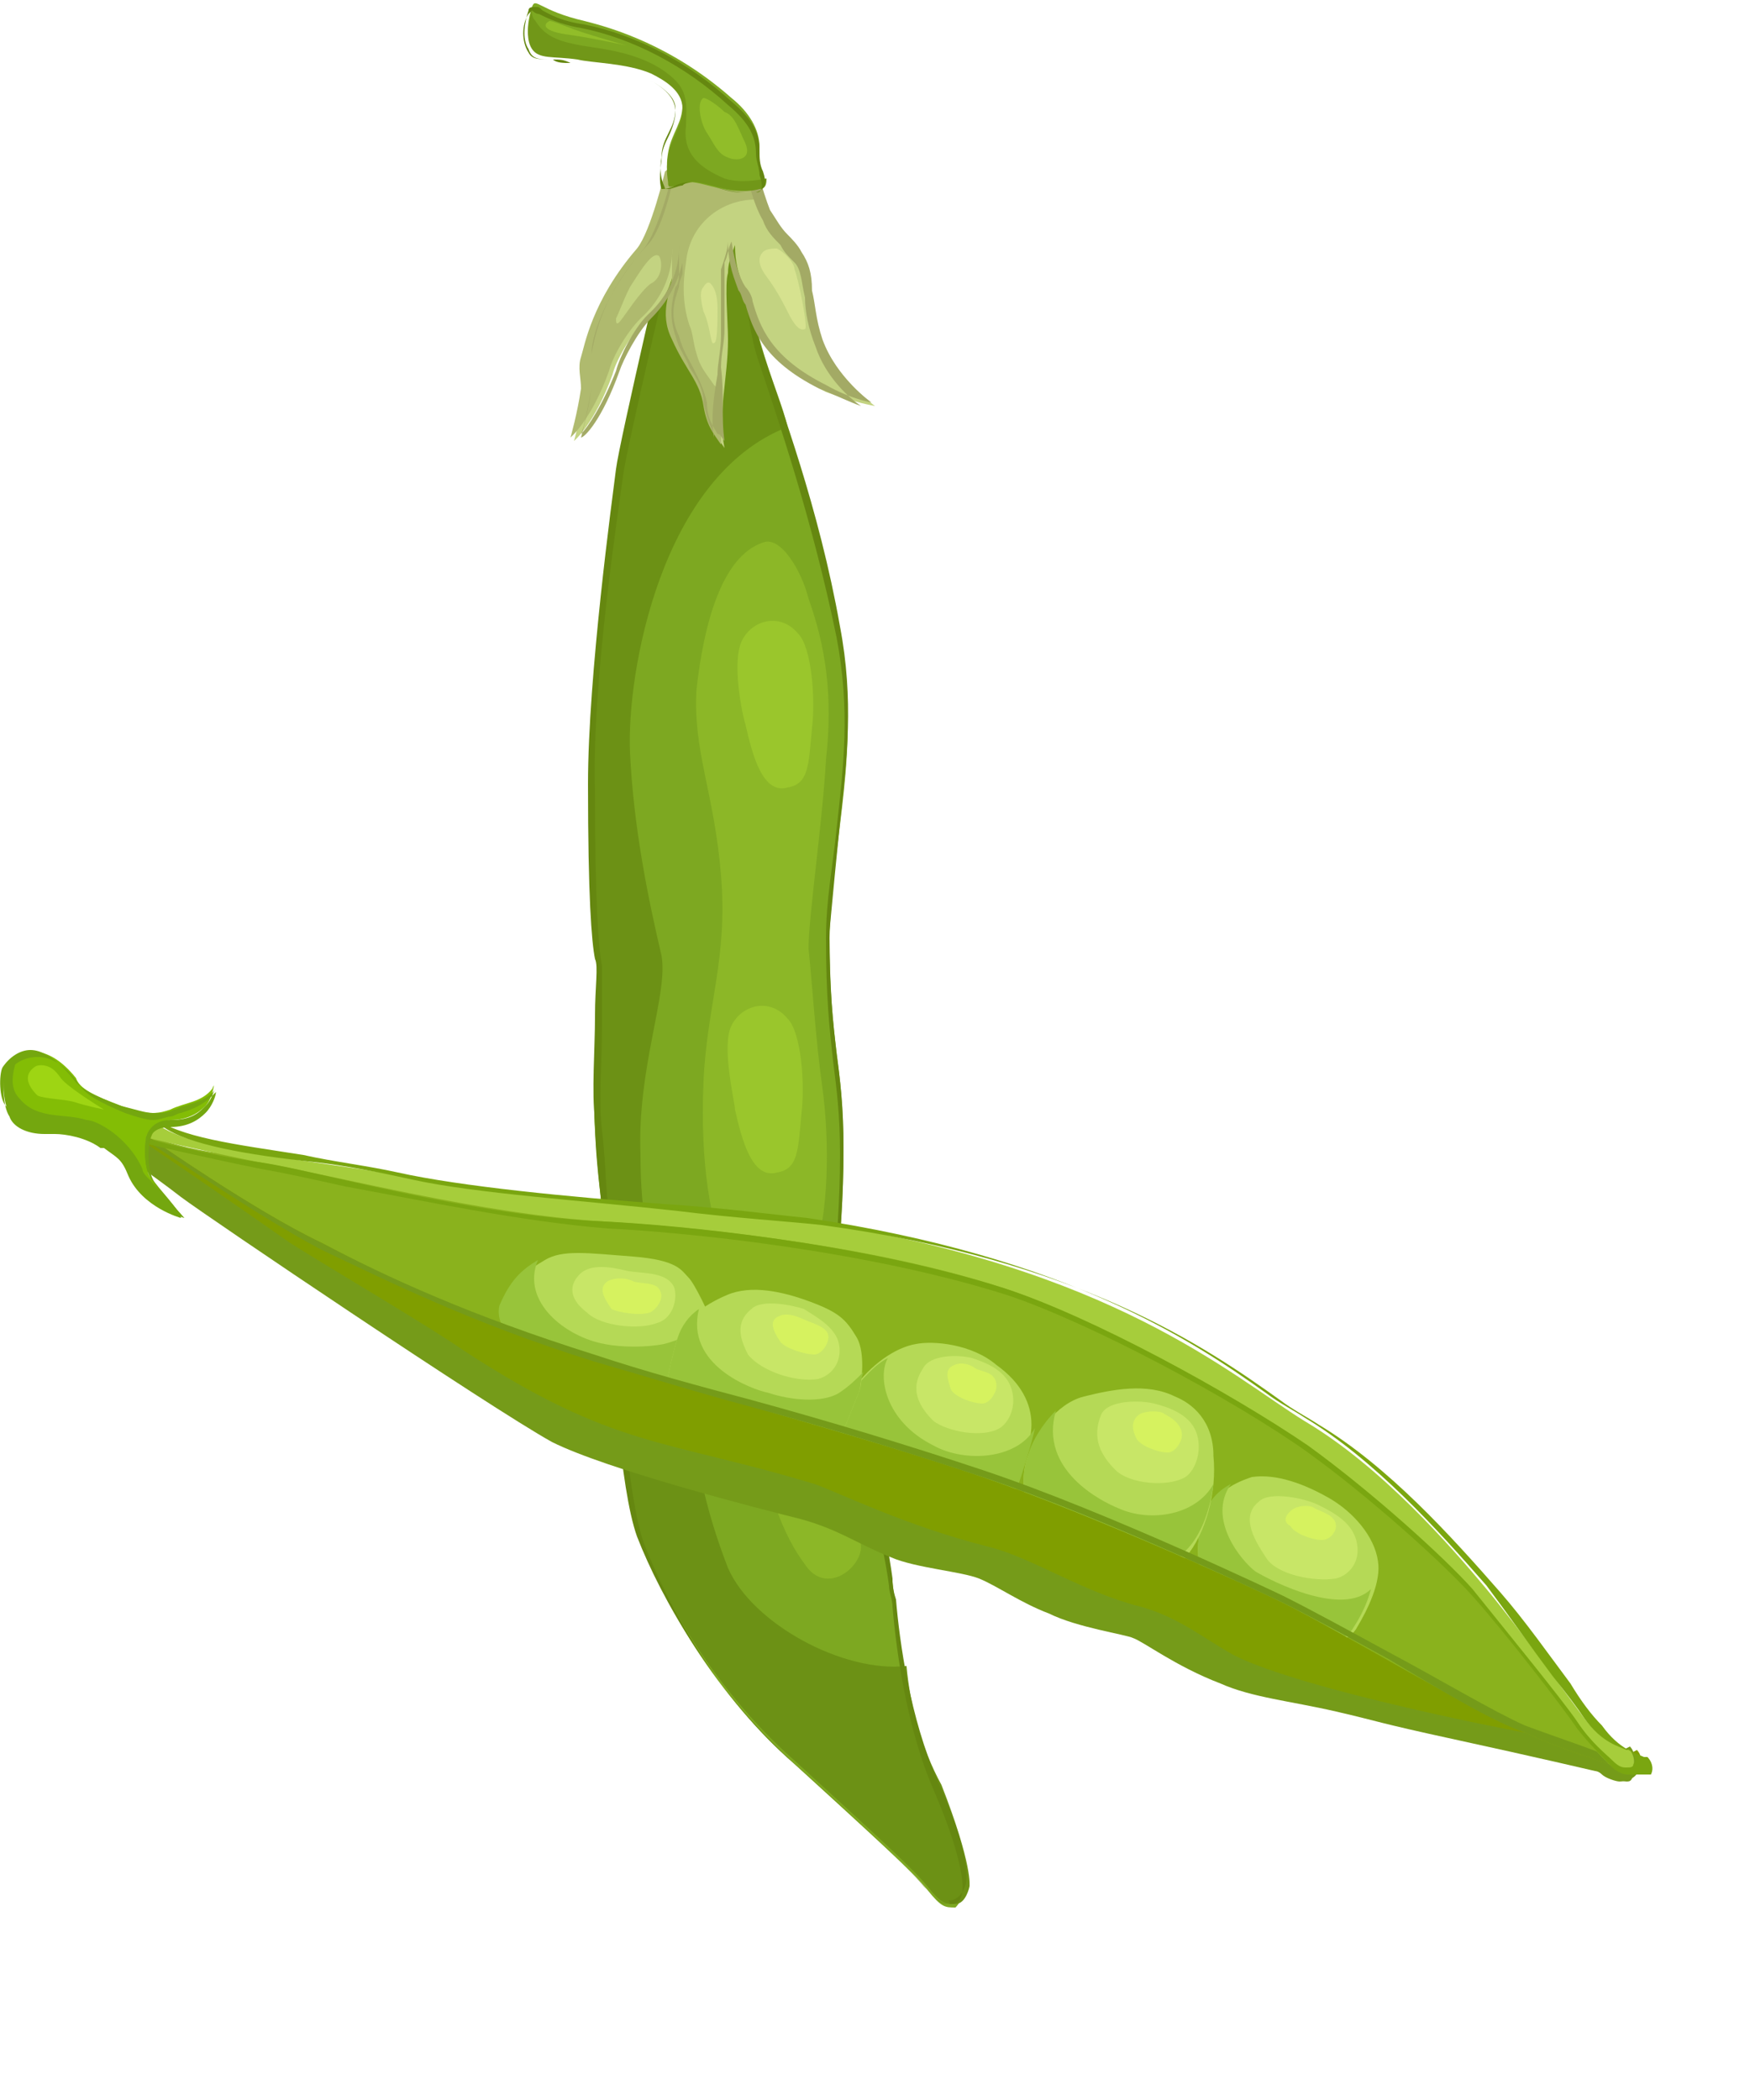 <svg width="5" height="6" viewBox="0 0 5 6" fill="none" xmlns="http://www.w3.org/2000/svg">
<path fill-rule="evenodd" clip-rule="evenodd" d="M2.76 5.39C2.76 5.39 2.77 5.33 2.68 5.1C2.58 4.88 2.56 4.6 2.55 4.52C2.52 4.32 2.44 4.04 2.38 3.83C2.37 3.77 2.41 3.55 2.41 3.29C2.41 3.03 2.37 2.99 2.37 2.68C2.38 2.37 2.46 2.15 2.4 1.82C2.34 1.49 2.24 1.2 2.18 1.04C2.12 0.89 2.13 0.63 2.13 0.57C2.13 0.51 1.93 0.65 1.93 0.65C1.93 0.65 1.78 1.29 1.77 1.37C1.76 1.45 1.68 1.96 1.69 2.27C1.69 2.58 1.7 2.71 1.71 2.77C1.72 2.82 1.69 3.1 1.7 3.23C1.71 3.4 1.74 3.62 1.75 3.74C1.76 3.86 1.78 4.26 1.83 4.4C1.88 4.54 2.02 4.82 2.27 5.04C2.51 5.26 2.61 5.35 2.65 5.4C2.69 5.45 2.7 5.45 2.73 5.45C2.75 5.43 2.76 5.39 2.76 5.39Z" fill="#7DA821"/>
<path fill-rule="evenodd" clip-rule="evenodd" d="M2.59 4.76C2.41 4.78 2.15 4.64 2.08 4.48C1.94 4.12 1.99 3.92 1.96 3.85C1.93 3.74 1.83 3.64 1.83 3.3C1.82 3.05 1.91 2.84 1.89 2.73C1.85 2.56 1.81 2.36 1.8 2.15C1.79 1.92 1.89 1.36 2.25 1.22C2.23 1.12 2.1 0.87 2.15 0.67C2.07 0.61 1.9 0.59 1.88 0.84C1.86 0.98 1.79 1.22 1.77 1.36C1.76 1.44 1.68 1.95 1.69 2.26C1.69 2.57 1.7 2.7 1.71 2.76C1.72 2.81 1.69 3.09 1.7 3.22C1.71 3.39 1.74 3.61 1.75 3.73C1.76 3.85 1.78 4.25 1.83 4.39C1.88 4.53 2.02 4.81 2.27 5.03C2.51 5.25 2.61 5.34 2.65 5.39C2.69 5.44 2.7 5.44 2.73 5.44C2.76 5.44 2.77 5.39 2.77 5.39C2.77 5.39 2.78 5.33 2.69 5.1C2.63 4.99 2.6 4.87 2.59 4.76Z" fill="#6C9115"/>
<path d="M2.71 5.44C2.69 5.44 2.68 5.43 2.64 5.39C2.58 5.32 2.45 5.2 2.26 5.03C2.04 4.83 1.89 4.57 1.82 4.39C1.77 4.25 1.75 3.88 1.74 3.74V3.72C1.74 3.65 1.73 3.56 1.72 3.45C1.71 3.37 1.7 3.28 1.7 3.2C1.69 3.12 1.7 3 1.7 2.9C1.7 2.82 1.71 2.76 1.7 2.74C1.69 2.69 1.68 2.56 1.68 2.24C1.68 1.93 1.75 1.42 1.76 1.34C1.77 1.26 1.92 0.62 1.92 0.62C1.93 0.62 2.06 0.52 2.11 0.52C2.12 0.52 2.13 0.53 2.13 0.54C2.13 0.54 2.13 0.55 2.13 0.56C2.13 0.64 2.13 0.87 2.18 1.01C2.23 1.16 2.34 1.45 2.4 1.79C2.44 2 2.42 2.17 2.4 2.35C2.39 2.45 2.38 2.55 2.37 2.66C2.37 2.83 2.38 2.92 2.39 3.01C2.4 3.08 2.41 3.16 2.41 3.28C2.41 3.42 2.4 3.55 2.39 3.65C2.38 3.73 2.38 3.8 2.38 3.82C2.39 3.87 2.41 3.93 2.43 3.99C2.48 4.16 2.53 4.36 2.55 4.51C2.55 4.52 2.55 4.54 2.56 4.57C2.57 4.69 2.6 4.91 2.68 5.09C2.78 5.31 2.76 5.38 2.76 5.38C2.76 5.38 2.75 5.43 2.71 5.43C2.72 5.44 2.71 5.44 2.71 5.44ZM1.94 0.64C1.93 0.69 1.79 1.28 1.78 1.36C1.77 1.44 1.69 1.95 1.7 2.26C1.7 2.58 1.71 2.71 1.72 2.76C1.72 2.78 1.72 2.85 1.72 2.93C1.72 3.03 1.71 3.15 1.72 3.23C1.73 3.31 1.73 3.39 1.74 3.47C1.75 3.57 1.76 3.67 1.76 3.74V3.76C1.77 3.9 1.79 4.27 1.84 4.41C1.91 4.59 2.05 4.85 2.27 5.04C2.46 5.21 2.59 5.33 2.65 5.4C2.69 5.44 2.69 5.44 2.71 5.44H2.72C2.75 5.44 2.75 5.4 2.75 5.4C2.75 5.4 2.76 5.33 2.67 5.12C2.59 4.94 2.56 4.71 2.55 4.59C2.55 4.57 2.54 4.55 2.54 4.53C2.52 4.38 2.46 4.18 2.42 4.01C2.4 3.95 2.39 3.89 2.37 3.84C2.36 3.81 2.37 3.75 2.38 3.66C2.39 3.56 2.4 3.43 2.4 3.3C2.4 3.18 2.39 3.11 2.38 3.03C2.37 2.94 2.36 2.85 2.36 2.68C2.36 2.57 2.38 2.47 2.39 2.37C2.41 2.19 2.43 2.03 2.39 1.82C2.32 1.48 2.22 1.19 2.17 1.04C2.12 0.9 2.12 0.67 2.12 0.59C2.12 0.58 2.12 0.58 2.12 0.57C2.12 0.57 2.12 0.56 2.11 0.56C2.08 0.55 1.98 0.62 1.94 0.64Z" fill="#658710"/>
<path fill-rule="evenodd" clip-rule="evenodd" d="M2.5 1.16C2.5 1.16 2.4 1.09 2.35 0.98C2.31 0.87 2.32 0.79 2.28 0.74C2.24 0.69 2.21 0.68 2.18 0.62C2.15 0.56 2.13 0.46 2.13 0.46H1.96L1.91 0.5C1.91 0.5 1.87 0.67 1.83 0.72C1.7 0.87 1.68 1 1.67 1.03C1.66 1.06 1.67 1.09 1.67 1.12C1.66 1.19 1.64 1.26 1.64 1.26C1.64 1.26 1.7 1.21 1.75 1.07C1.76 1.03 1.8 0.96 1.84 0.92C1.94 0.83 1.93 0.72 1.93 0.72C1.93 0.72 1.93 0.75 1.93 0.8C1.93 0.84 1.89 0.9 1.93 0.98C1.97 1.07 2.01 1.1 2.02 1.17C2.03 1.23 2.05 1.25 2.07 1.28C2.05 1.18 2.08 1.08 2.08 0.97C2.08 0.92 2.07 0.81 2.08 0.78C2.08 0.75 2.09 0.73 2.1 0.7C2.1 0.8 2.14 0.83 2.15 0.88C2.17 0.96 2.2 1.04 2.36 1.12C2.44 1.15 2.5 1.16 2.5 1.16Z" fill="#C3D381"/>
<path fill-rule="evenodd" clip-rule="evenodd" d="M2.06 1.12C2.05 1.11 2.05 1.11 2.04 1.1C2.02 1.07 2 1.05 1.99 1.01C1.98 0.98 1.98 0.95 1.97 0.93C1.95 0.87 1.95 0.81 1.96 0.75C1.97 0.64 2.06 0.57 2.16 0.57C2.14 0.52 2.12 0.45 2.12 0.45H1.95L1.9 0.49C1.9 0.49 1.86 0.66 1.82 0.71C1.69 0.86 1.67 0.99 1.66 1.02C1.65 1.05 1.66 1.08 1.66 1.11C1.65 1.18 1.63 1.25 1.63 1.25C1.63 1.25 1.69 1.2 1.74 1.06C1.75 1.02 1.79 0.95 1.83 0.91C1.93 0.82 1.92 0.71 1.92 0.71C1.92 0.71 1.92 0.74 1.92 0.79C1.92 0.83 1.88 0.89 1.92 0.97C1.96 1.06 2 1.09 2.01 1.16C2.02 1.22 2.04 1.24 2.06 1.27C2.06 1.21 2.06 1.17 2.06 1.12Z" fill="#AFBA6E"/>
<path d="M2.07 1.26C2.07 1.26 2.06 1.26 2.07 1.26C2.06 1.25 2.06 1.24 2.05 1.24C2.04 1.22 2.02 1.2 2.02 1.15C2.01 1.11 2 1.09 1.98 1.05C1.97 1.03 1.95 1 1.94 0.96C1.91 0.9 1.93 0.85 1.94 0.82C1.94 0.8 1.95 0.79 1.95 0.78C1.95 0.77 1.95 0.76 1.95 0.75C1.94 0.79 1.92 0.85 1.86 0.91C1.82 0.95 1.78 1.03 1.77 1.06C1.72 1.2 1.67 1.25 1.66 1.25C1.66 1.25 1.68 1.18 1.69 1.11C1.69 1.09 1.69 1.08 1.69 1.07C1.69 1.06 1.69 1.04 1.69 1.02C1.69 1.02 1.69 1.02 1.69 1.01C1.7 0.96 1.72 0.84 1.85 0.7C1.9 0.65 1.93 0.48 1.93 0.48L1.98 0.44H2.15C2.15 0.44 2.18 0.55 2.2 0.6C2.22 0.63 2.23 0.65 2.25 0.67C2.26 0.68 2.28 0.7 2.29 0.72C2.31 0.75 2.32 0.78 2.32 0.83C2.33 0.87 2.33 0.91 2.35 0.97C2.39 1.08 2.49 1.15 2.49 1.15C2.49 1.15 2.43 1.14 2.36 1.1C2.2 1.02 2.17 0.93 2.15 0.86C2.15 0.85 2.14 0.83 2.13 0.82C2.11 0.79 2.1 0.75 2.09 0.69C2.08 0.71 2.08 0.73 2.07 0.75C2.07 0.76 2.07 0.8 2.07 0.84C2.07 0.88 2.07 0.91 2.07 0.94C2.07 0.98 2.06 1.01 2.06 1.05C2.07 1.13 2.06 1.19 2.07 1.26ZM1.92 0.49C1.92 0.51 1.88 0.66 1.84 0.71C1.72 0.85 1.69 0.97 1.69 1.01V1.02C1.69 1.04 1.69 1.05 1.69 1.07C1.69 1.08 1.69 1.1 1.69 1.11C1.68 1.16 1.67 1.22 1.66 1.24C1.68 1.22 1.72 1.16 1.76 1.06C1.77 1.02 1.81 0.94 1.85 0.9C1.95 0.81 1.94 0.7 1.94 0.7C1.94 0.7 1.94 0.73 1.94 0.78C1.94 0.79 1.94 0.81 1.93 0.82C1.92 0.86 1.91 0.9 1.93 0.96C1.94 1 1.96 1.02 1.97 1.05C1.99 1.08 2.01 1.11 2.01 1.15C2.02 1.2 2.03 1.22 2.04 1.24C2.04 1.24 2.04 1.24 2.04 1.25C2.03 1.19 2.04 1.13 2.05 1.07C2.05 1.04 2.06 1 2.06 0.96C2.06 0.94 2.06 0.9 2.06 0.87C2.06 0.83 2.06 0.79 2.06 0.77C2.07 0.74 2.08 0.71 2.08 0.69C2.08 0.76 2.1 0.8 2.11 0.83C2.12 0.84 2.12 0.86 2.13 0.87C2.15 0.94 2.18 1.03 2.34 1.11C2.39 1.13 2.43 1.15 2.46 1.16C2.43 1.14 2.36 1.08 2.33 0.99C2.31 0.94 2.3 0.89 2.3 0.85C2.29 0.81 2.29 0.77 2.27 0.75C2.25 0.73 2.24 0.72 2.23 0.7C2.21 0.68 2.19 0.66 2.18 0.63C2.15 0.58 2.13 0.49 2.13 0.47H1.96L1.92 0.49Z" fill="#A3AA65"/>
<path fill-rule="evenodd" clip-rule="evenodd" d="M1.97 0.52C2.01 0.52 2.09 0.56 2.16 0.54C2.2 0.53 2.16 0.48 2.17 0.42C2.17 0.37 2.14 0.32 2.09 0.28C1.92 0.13 1.75 0.08 1.67 0.06C1.54 0.03 1.53 -0.01 1.52 0.02C1.51 0.05 1.5 0.1 1.52 0.13C1.54 0.16 1.58 0.15 1.65 0.16C1.69 0.17 1.79 0.17 1.86 0.2C1.9 0.22 1.95 0.25 1.95 0.3C1.95 0.35 1.92 0.38 1.91 0.43C1.9 0.48 1.91 0.51 1.91 0.52C1.9 0.55 1.96 0.52 1.97 0.52Z" fill="#7DA821"/>
<path fill-rule="evenodd" clip-rule="evenodd" d="M2.07 0.51C2 0.48 1.95 0.44 1.96 0.36C1.96 0.32 1.97 0.27 1.93 0.23C1.85 0.15 1.72 0.14 1.66 0.13C1.61 0.12 1.56 0.11 1.53 0.06C1.52 0.05 1.52 0.04 1.52 0.03C1.51 0.06 1.5 0.11 1.52 0.14C1.54 0.17 1.58 0.16 1.65 0.17C1.69 0.18 1.79 0.18 1.86 0.21C1.9 0.23 1.95 0.26 1.95 0.31C1.95 0.36 1.92 0.39 1.91 0.44C1.9 0.49 1.91 0.52 1.91 0.53C1.91 0.54 1.97 0.52 1.98 0.52C2.02 0.52 2.1 0.56 2.17 0.54C2.19 0.54 2.19 0.52 2.19 0.51C2.14 0.52 2.1 0.52 2.07 0.51Z" fill="#719718"/>
<path d="M2.13 0.55C2.1 0.55 2.06 0.54 2.03 0.53C2.01 0.52 1.99 0.52 1.98 0.52C1.97 0.52 1.96 0.52 1.95 0.53C1.94 0.53 1.92 0.54 1.91 0.54H1.9C1.9 0.53 1.88 0.51 1.89 0.45C1.89 0.42 1.9 0.4 1.91 0.38C1.92 0.36 1.93 0.34 1.93 0.31C1.93 0.28 1.9 0.25 1.84 0.22C1.78 0.19 1.71 0.18 1.66 0.18C1.65 0.18 1.64 0.18 1.63 0.18C1.61 0.18 1.59 0.18 1.58 0.17C1.54 0.17 1.52 0.17 1.51 0.14C1.49 0.11 1.5 0.06 1.51 0.03C1.51 0.02 1.52 0.02 1.53 0.02C1.54 0.02 1.54 0.02 1.55 0.03C1.57 0.04 1.6 0.06 1.67 0.07C1.82 0.1 1.97 0.18 2.09 0.29C2.15 0.34 2.17 0.38 2.17 0.43C2.17 0.45 2.17 0.47 2.18 0.49C2.19 0.52 2.19 0.54 2.16 0.55C2.15 0.55 2.14 0.55 2.13 0.55ZM1.98 0.52C1.99 0.52 2.01 0.52 2.03 0.53C2.06 0.54 2.09 0.55 2.12 0.55C2.13 0.55 2.14 0.55 2.16 0.55C2.18 0.55 2.18 0.53 2.17 0.5C2.17 0.48 2.16 0.46 2.16 0.44C2.16 0.39 2.14 0.35 2.08 0.3C1.96 0.19 1.81 0.11 1.66 0.08C1.6 0.07 1.56 0.05 1.54 0.04C1.53 0.04 1.52 0.03 1.52 0.03C1.52 0.03 1.52 0.03 1.51 0.04C1.49 0.07 1.49 0.12 1.51 0.15C1.52 0.17 1.54 0.17 1.58 0.17C1.6 0.17 1.61 0.17 1.63 0.18C1.64 0.18 1.65 0.18 1.66 0.18C1.71 0.18 1.78 0.19 1.84 0.22C1.9 0.25 1.93 0.28 1.93 0.32C1.93 0.34 1.92 0.37 1.91 0.39C1.9 0.41 1.89 0.43 1.89 0.46C1.88 0.52 1.89 0.54 1.89 0.54C1.9 0.54 1.91 0.54 1.93 0.53C1.95 0.52 1.97 0.52 1.98 0.52C1.97 0.52 1.98 0.52 1.98 0.52Z" fill="#658710"/>
<path fill-rule="evenodd" clip-rule="evenodd" d="M2.18 1.55C2.06 1.59 2.01 1.79 1.99 1.97C1.98 2.15 2.04 2.26 2.06 2.5C2.08 2.74 2.02 2.87 2.01 3.09C2 3.33 2.03 3.49 2.08 3.62C2.14 3.75 2.14 3.8 2.16 4.03C2.18 4.25 2.24 4.39 2.3 4.47C2.36 4.56 2.46 4.48 2.46 4.42C2.45 4.27 2.36 4 2.35 3.94C2.34 3.88 2.27 3.75 2.32 3.61C2.37 3.47 2.37 3.26 2.35 3.11C2.33 2.97 2.32 2.8 2.31 2.71C2.31 2.62 2.35 2.35 2.36 2.17C2.38 1.99 2.36 1.85 2.31 1.71C2.29 1.63 2.23 1.53 2.18 1.55Z" fill="#8CB727"/>
<path fill-rule="evenodd" clip-rule="evenodd" d="M2.01 0.28C1.99 0.29 2 0.35 2.02 0.38C2.04 0.41 2.05 0.44 2.08 0.45C2.1 0.46 2.15 0.46 2.13 0.41C2.11 0.37 2.1 0.33 2.07 0.32C2.05 0.3 2.02 0.28 2.01 0.28Z" fill="#91BD29"/>
<path fill-rule="evenodd" clip-rule="evenodd" d="M1.57 0.06C1.55 0.07 1.55 0.09 1.63 0.1C1.7 0.11 1.79 0.13 1.79 0.13C1.79 0.13 1.65 0.09 1.63 0.08C1.6 0.07 1.58 0.06 1.57 0.06Z" fill="#91BD29"/>
<path fill-rule="evenodd" clip-rule="evenodd" d="M2.12 1.83C2.15 1.77 2.23 1.75 2.28 1.81C2.32 1.85 2.33 2 2.32 2.08C2.31 2.19 2.31 2.24 2.25 2.25C2.18 2.27 2.15 2.16 2.13 2.07C2.12 2.04 2.09 1.89 2.12 1.83Z" fill="#9AC62C"/>
<path fill-rule="evenodd" clip-rule="evenodd" d="M2.09 2.93C2.12 2.87 2.2 2.85 2.25 2.91C2.29 2.95 2.3 3.1 2.29 3.18C2.28 3.29 2.28 3.34 2.22 3.35C2.15 3.37 2.12 3.26 2.1 3.17C2.1 3.15 2.06 2.99 2.09 2.93Z" fill="#9AC62C"/>
<path fill-rule="evenodd" clip-rule="evenodd" d="M2.26 4.06C2.26 4.06 2.27 4.21 2.3 4.27C2.33 4.32 2.37 4.38 2.38 4.31C2.39 4.23 2.38 4.15 2.37 4.11C2.35 4.07 2.33 4 2.29 4C2.26 4 2.26 4.06 2.26 4.06Z" fill="#9AC62C"/>
<path fill-rule="evenodd" clip-rule="evenodd" d="M1.76 0.91C1.77 0.89 1.78 0.86 1.8 0.82C1.82 0.79 1.86 0.72 1.88 0.73C1.89 0.73 1.9 0.79 1.86 0.81C1.83 0.83 1.78 0.91 1.77 0.92C1.76 0.93 1.76 0.92 1.76 0.91Z" fill="#C3D381"/>
<path fill-rule="evenodd" clip-rule="evenodd" d="M2.18 0.72C2.17 0.73 2.16 0.75 2.19 0.79C2.22 0.83 2.24 0.87 2.25 0.89C2.26 0.91 2.28 0.95 2.3 0.94C2.31 0.94 2.28 0.79 2.27 0.77C2.27 0.75 2.24 0.72 2.22 0.71C2.21 0.71 2.19 0.71 2.18 0.72Z" fill="#D6E28F"/>
<path fill-rule="evenodd" clip-rule="evenodd" d="M2.01 0.82C2 0.83 2 0.85 2.01 0.89C2.03 0.93 2.03 0.99 2.04 0.98C2.05 0.98 2.05 0.92 2.05 0.88C2.05 0.84 2.04 0.82 2.03 0.81C2.02 0.8 2.01 0.82 2.01 0.82Z" fill="#D6E28F"/>
<path fill-rule="evenodd" clip-rule="evenodd" d="M0.377 3.27C0.377 3.27 0.967 3.63 1.037 3.68C1.117 3.72 1.547 3.9 1.847 4.04C2.147 4.18 2.637 4.34 2.867 4.42C3.107 4.5 3.387 4.55 3.577 4.67C3.767 4.79 4.167 4.92 4.167 4.92C4.167 4.92 4.277 4.98 4.347 4.99C4.417 5.01 4.527 5.04 4.527 5.04C4.537 5.04 4.617 5.06 4.617 5.06V5.02C4.617 5.02 4.547 5 4.477 4.89C4.397 4.78 4.307 4.65 4.197 4.53C4.087 4.4 3.927 4.23 3.787 4.14C3.657 4.05 3.357 3.88 3.287 3.84C3.217 3.8 3.137 3.75 2.947 3.69C2.757 3.63 2.377 3.53 2.227 3.51C2.077 3.49 1.837 3.47 1.737 3.47C1.637 3.48 1.517 3.46 1.437 3.44C1.357 3.42 1.067 3.38 0.997 3.35C0.927 3.33 0.767 3.31 0.667 3.3C0.567 3.29 0.497 3.27 0.437 3.25C0.377 3.23 0.347 3.21 0.347 3.21L0.377 3.27Z" fill="#8AB21D"/>
<path fill-rule="evenodd" clip-rule="evenodd" d="M2.027 3.76C2.027 3.76 1.987 3.67 1.967 3.65C1.947 3.63 1.937 3.6 1.807 3.59C1.677 3.58 1.607 3.57 1.557 3.6C1.507 3.63 1.457 3.66 1.437 3.74C1.417 3.82 1.547 3.92 1.547 3.92L1.887 4L2.007 3.82L2.027 3.76Z" fill="#B5D956"/>
<path fill-rule="evenodd" clip-rule="evenodd" d="M1.897 3.84C1.847 3.85 1.777 3.85 1.727 3.84C1.617 3.82 1.487 3.72 1.537 3.6C1.487 3.63 1.457 3.66 1.427 3.73C1.407 3.81 1.537 3.91 1.537 3.91L1.877 3.99L1.997 3.81L2.007 3.77C1.987 3.81 1.937 3.83 1.897 3.84Z" fill="#98C43A"/>
<path fill-rule="evenodd" clip-rule="evenodd" d="M3.777 4.71C3.777 4.71 3.857 4.69 3.877 4.65C3.907 4.6 3.947 4.52 3.937 4.46C3.927 4.39 3.867 4.32 3.797 4.28C3.727 4.24 3.647 4.21 3.577 4.22C3.517 4.24 3.457 4.27 3.427 4.38C3.407 4.49 3.467 4.61 3.467 4.61L3.777 4.71Z" fill="#B5D956"/>
<path fill-rule="evenodd" clip-rule="evenodd" d="M3.587 4.49C3.547 4.46 3.447 4.34 3.517 4.24C3.477 4.26 3.437 4.3 3.427 4.38C3.407 4.49 3.467 4.61 3.467 4.61L3.767 4.71C3.767 4.71 3.847 4.69 3.867 4.65C3.887 4.62 3.907 4.58 3.917 4.54C3.837 4.62 3.637 4.52 3.587 4.49Z" fill="#98C43A"/>
<path fill-rule="evenodd" clip-rule="evenodd" d="M2.927 4.27C2.927 4.27 2.917 4.21 2.937 4.16C2.957 4.1 3.017 4.01 3.097 3.99C3.177 3.97 3.277 3.95 3.357 3.99C3.407 4.01 3.467 4.06 3.467 4.16C3.477 4.26 3.447 4.38 3.387 4.45C3.327 4.52 3.147 4.51 3.077 4.45C2.997 4.38 2.927 4.27 2.927 4.27Z" fill="#B5D956"/>
<path fill-rule="evenodd" clip-rule="evenodd" d="M3.467 4.24C3.417 4.33 3.287 4.35 3.197 4.31C3.147 4.29 2.967 4.2 3.017 4.03C2.977 4.07 2.947 4.12 2.937 4.16C2.917 4.21 2.927 4.27 2.927 4.27C2.927 4.27 2.997 4.38 3.067 4.44C3.137 4.5 3.327 4.51 3.377 4.44C3.427 4.4 3.457 4.32 3.467 4.24Z" fill="#98C43A"/>
<path fill-rule="evenodd" clip-rule="evenodd" d="M2.397 4.11C2.397 4.11 2.397 4.03 2.437 3.97C2.487 3.9 2.557 3.85 2.617 3.84C2.667 3.83 2.777 3.84 2.847 3.9C2.917 3.95 2.947 4.01 2.947 4.07C2.947 4.12 2.917 4.23 2.897 4.26C2.887 4.29 2.637 4.3 2.637 4.3L2.397 4.11Z" fill="#B5D956"/>
<path fill-rule="evenodd" clip-rule="evenodd" d="M2.667 4.13C2.527 4.06 2.507 3.93 2.537 3.88C2.497 3.9 2.467 3.94 2.437 3.97C2.387 4.04 2.397 4.11 2.397 4.11L2.647 4.29C2.647 4.29 2.897 4.28 2.907 4.25C2.917 4.22 2.947 4.13 2.957 4.08C2.907 4.17 2.757 4.18 2.667 4.13Z" fill="#98C43A"/>
<path fill-rule="evenodd" clip-rule="evenodd" d="M2.457 3.97C2.457 3.97 2.477 3.87 2.447 3.82C2.417 3.77 2.397 3.75 2.317 3.72C2.237 3.69 2.147 3.67 2.077 3.7C2.007 3.73 1.957 3.77 1.937 3.82C1.917 3.88 1.897 3.99 1.897 3.99L2.377 4.17L2.457 3.97Z" fill="#B5D956"/>
<path fill-rule="evenodd" clip-rule="evenodd" d="M2.397 3.98C2.347 4.01 2.257 4 2.197 3.98C2.147 3.97 1.957 3.9 1.997 3.74C1.967 3.76 1.947 3.79 1.937 3.82C1.917 3.88 1.897 3.99 1.897 3.99L2.377 4.17L2.457 3.97C2.457 3.97 2.457 3.95 2.467 3.92C2.447 3.94 2.427 3.96 2.397 3.98Z" fill="#98C43A"/>
<path fill-rule="evenodd" clip-rule="evenodd" d="M4.597 5.04C4.597 5.04 4.437 4.99 4.357 4.95C4.207 4.89 3.847 4.67 3.667 4.58C3.587 4.54 3.127 4.33 2.807 4.22C2.457 4.1 2.057 4 1.697 3.88C1.347 3.77 1.107 3.65 0.917 3.55C0.727 3.46 0.427 3.25 0.427 3.25C0.427 3.25 0.407 3.28 0.407 3.3C0.407 3.32 0.447 3.34 0.537 3.41C0.617 3.47 1.417 4.01 1.597 4.11C1.757 4.19 2.187 4.3 2.307 4.33C2.417 4.36 2.467 4.4 2.567 4.44C2.637 4.47 2.767 4.48 2.817 4.5C2.867 4.52 2.937 4.57 3.017 4.6C3.097 4.64 3.237 4.66 3.257 4.67C3.287 4.68 3.377 4.75 3.507 4.8C3.597 4.84 3.707 4.85 3.837 4.88C3.967 4.91 3.947 4.91 4.177 4.96C4.407 5.01 4.577 5.05 4.577 5.05C4.577 5.05 4.587 5.05 4.597 5.06C4.607 5.07 4.637 5.08 4.647 5.08C4.657 5.08 4.697 5.07 4.687 5.02C4.687 5.01 4.677 5 4.677 5L4.597 5.04Z" fill="#809E00"/>
<path fill-rule="evenodd" clip-rule="evenodd" d="M4.677 5.03C4.677 5.02 4.667 5.01 4.667 5.01L4.597 5.04C4.597 5.04 4.437 4.99 4.357 4.95C4.347 4.95 3.727 4.83 3.527 4.73C3.437 4.68 3.367 4.62 3.257 4.59C3.097 4.55 2.947 4.45 2.827 4.42C2.587 4.36 2.387 4.26 2.327 4.24C1.897 4.11 1.757 4.14 1.327 3.86C1.227 3.79 0.937 3.62 0.827 3.55C0.657 3.43 0.407 3.26 0.407 3.26C0.407 3.26 0.387 3.29 0.387 3.31C0.387 3.33 0.427 3.35 0.517 3.42C0.597 3.48 1.397 4.02 1.577 4.12C1.737 4.2 2.167 4.31 2.287 4.34C2.397 4.37 2.447 4.41 2.547 4.45C2.617 4.48 2.747 4.49 2.797 4.51C2.847 4.53 2.917 4.58 2.997 4.61C3.077 4.65 3.217 4.67 3.237 4.68C3.267 4.69 3.357 4.76 3.487 4.81C3.577 4.85 3.687 4.86 3.817 4.89C3.947 4.92 3.927 4.92 4.157 4.97C4.387 5.02 4.557 5.06 4.557 5.06C4.557 5.06 4.567 5.06 4.577 5.07C4.587 5.08 4.617 5.09 4.627 5.09C4.657 5.09 4.697 5.07 4.677 5.03Z" fill="#759B19"/>
<path d="M4.647 5.09C4.647 5.09 4.637 5.09 4.647 5.09C4.637 5.09 4.607 5.08 4.597 5.07C4.587 5.06 4.577 5.06 4.577 5.06C4.577 5.06 4.397 5.02 4.177 4.97C4.057 4.94 4.007 4.93 3.967 4.92C3.927 4.91 3.897 4.9 3.837 4.89C3.807 4.88 3.777 4.88 3.747 4.87C3.657 4.85 3.577 4.84 3.517 4.81C3.437 4.78 3.367 4.73 3.317 4.71C3.297 4.7 3.277 4.69 3.267 4.68C3.257 4.68 3.247 4.67 3.217 4.67C3.167 4.66 3.077 4.64 3.017 4.61C2.977 4.59 2.937 4.57 2.907 4.55C2.877 4.53 2.847 4.51 2.817 4.5C2.797 4.49 2.757 4.48 2.707 4.48C2.657 4.47 2.597 4.46 2.557 4.45C2.517 4.43 2.477 4.42 2.447 4.4C2.407 4.38 2.367 4.36 2.307 4.34C2.277 4.33 2.227 4.32 2.167 4.3C1.987 4.25 1.717 4.18 1.597 4.11C1.427 4.02 0.627 3.48 0.537 3.41C0.507 3.39 0.487 3.37 0.467 3.36C0.427 3.33 0.407 3.32 0.407 3.3C0.407 3.28 0.427 3.25 0.427 3.25C0.427 3.25 0.727 3.46 0.917 3.55C1.107 3.65 1.347 3.76 1.697 3.87C1.847 3.92 1.997 3.96 2.147 4C2.367 4.06 2.597 4.13 2.807 4.2C3.167 4.32 3.667 4.56 3.667 4.56C3.747 4.6 3.857 4.66 3.967 4.72C4.117 4.8 4.267 4.89 4.357 4.93C4.437 4.96 4.587 5.01 4.597 5.02L4.657 4.99C4.657 4.99 4.667 5 4.667 5.01C4.677 5.03 4.667 5.04 4.667 5.05C4.667 5.09 4.657 5.09 4.647 5.09ZM0.417 3.26C0.417 3.27 0.407 3.29 0.407 3.3C0.407 3.31 0.427 3.33 0.467 3.35C0.487 3.36 0.507 3.38 0.537 3.4C0.627 3.47 1.427 4.01 1.597 4.1C1.717 4.16 1.987 4.24 2.167 4.28C2.227 4.3 2.277 4.31 2.307 4.32C2.367 4.34 2.407 4.36 2.447 4.38C2.477 4.4 2.517 4.41 2.557 4.43C2.597 4.44 2.647 4.45 2.697 4.46C2.737 4.47 2.777 4.48 2.807 4.48C2.837 4.49 2.867 4.51 2.897 4.53C2.927 4.55 2.967 4.57 3.007 4.59C3.067 4.62 3.157 4.64 3.207 4.65C3.227 4.66 3.247 4.66 3.257 4.66C3.267 4.66 3.287 4.67 3.307 4.69C3.357 4.72 3.427 4.76 3.507 4.79C3.567 4.82 3.647 4.83 3.737 4.85C3.767 4.86 3.797 4.86 3.827 4.87C3.887 4.88 3.917 4.89 3.957 4.9C3.997 4.91 4.047 4.93 4.167 4.95C4.397 5 4.567 5.04 4.567 5.04C4.567 5.04 4.577 5.04 4.597 5.05C4.607 5.06 4.637 5.07 4.637 5.07C4.647 5.07 4.657 5.06 4.667 5.05C4.677 5.04 4.677 5.03 4.667 5.02C4.667 5.01 4.657 5.01 4.657 5L4.597 5.04C4.597 5.04 4.437 4.99 4.357 4.95C4.267 4.92 4.117 4.83 3.967 4.74C3.857 4.68 3.747 4.62 3.667 4.58C3.667 4.58 3.167 4.34 2.807 4.22C2.597 4.15 2.367 4.08 2.147 4.02C1.997 3.98 1.837 3.93 1.697 3.89C1.347 3.78 1.107 3.66 0.917 3.57C0.727 3.47 0.457 3.28 0.417 3.26Z" fill="#759B19"/>
<path fill-rule="evenodd" clip-rule="evenodd" d="M0.417 3.25C0.417 3.25 0.587 3.29 0.737 3.32C0.967 3.36 1.377 3.47 1.727 3.49C1.887 3.5 2.437 3.54 2.867 3.68C3.107 3.76 3.517 3.98 3.727 4.13C3.907 4.26 4.117 4.45 4.197 4.54C4.277 4.63 4.457 4.86 4.497 4.92C4.537 4.98 4.577 5.02 4.597 5.04C4.657 5.09 4.687 5.04 4.657 5C4.657 5 4.587 4.99 4.527 4.91C4.467 4.83 4.347 4.66 4.247 4.54C4.147 4.42 3.947 4.19 3.727 4.06C3.517 3.93 3.177 3.62 2.317 3.49C2.067 3.45 1.437 3.42 1.147 3.36C0.877 3.31 0.547 3.29 0.447 3.21C0.427 3.2 0.417 3.25 0.417 3.25Z" fill="#A6CD3B"/>
<path d="M4.647 5.07C4.637 5.07 4.617 5.06 4.607 5.05C4.587 5.03 4.547 4.99 4.507 4.94C4.467 4.88 4.297 4.66 4.207 4.56C4.127 4.47 3.917 4.28 3.737 4.15C3.527 4 3.117 3.78 2.877 3.7C2.467 3.57 1.947 3.52 1.737 3.51C1.487 3.49 1.207 3.43 0.987 3.39C0.897 3.37 0.807 3.35 0.747 3.34C0.597 3.31 0.427 3.27 0.427 3.27C0.427 3.26 0.437 3.22 0.457 3.22C0.457 3.22 0.457 3.22 0.467 3.22C0.537 3.27 0.707 3.3 0.897 3.32C0.987 3.33 1.087 3.35 1.177 3.37C1.357 3.41 1.667 3.43 1.937 3.46C2.097 3.48 2.257 3.49 2.347 3.5C3.087 3.6 3.447 3.85 3.657 4C3.697 4.03 3.737 4.05 3.767 4.07C3.967 4.19 4.147 4.39 4.287 4.55C4.357 4.63 4.427 4.73 4.487 4.81C4.517 4.86 4.547 4.9 4.577 4.93C4.627 5 4.677 5.01 4.697 5.02C4.707 5.02 4.707 5.02 4.707 5.02C4.717 5.03 4.727 5.05 4.717 5.07C4.677 5.07 4.667 5.07 4.647 5.07ZM0.417 3.25C0.437 3.26 0.597 3.3 0.737 3.32C0.807 3.33 0.887 3.35 0.977 3.37C1.197 3.42 1.477 3.48 1.727 3.49C1.937 3.5 2.457 3.55 2.867 3.68C3.117 3.76 3.517 3.98 3.737 4.13C3.917 4.26 4.127 4.45 4.207 4.54C4.287 4.64 4.467 4.86 4.507 4.92C4.547 4.98 4.587 5.01 4.607 5.03C4.627 5.05 4.637 5.05 4.647 5.05C4.657 5.05 4.667 5.05 4.667 5.04C4.677 5.03 4.667 5.01 4.657 5C4.657 5 4.657 5 4.647 5C4.627 4.99 4.577 4.98 4.527 4.91C4.507 4.88 4.477 4.84 4.437 4.79C4.377 4.71 4.307 4.61 4.247 4.53C4.107 4.37 3.927 4.17 3.727 4.05C3.697 4.03 3.657 4.01 3.617 3.98C3.407 3.83 3.047 3.59 2.307 3.48C2.207 3.47 2.057 3.45 1.897 3.44C1.627 3.42 1.317 3.39 1.137 3.35C1.047 3.33 0.957 3.32 0.867 3.3C0.677 3.27 0.507 3.25 0.437 3.19C0.437 3.21 0.427 3.24 0.417 3.25Z" fill="#7AA610"/>
<path fill-rule="evenodd" clip-rule="evenodd" d="M0.287 3.26C0.337 3.3 0.347 3.3 0.367 3.35C0.407 3.44 0.517 3.47 0.517 3.47C0.517 3.47 0.447 3.39 0.427 3.36C0.407 3.32 0.417 3.25 0.417 3.25C0.417 3.25 0.427 3.21 0.487 3.2C0.537 3.2 0.567 3.18 0.587 3.16C0.607 3.14 0.617 3.08 0.607 3.11C0.577 3.15 0.527 3.15 0.487 3.17C0.457 3.18 0.427 3.19 0.347 3.16C0.267 3.13 0.227 3.11 0.217 3.08C0.137 2.98 0.057 2.99 0.017 3.05C0.007 3.07 0.007 3.14 0.027 3.17C0.047 3.2 0.097 3.22 0.147 3.22C0.167 3.22 0.237 3.23 0.287 3.26Z" fill="#83BD05"/>
<path d="M0.517 3.48C0.517 3.48 0.407 3.45 0.367 3.36C0.347 3.31 0.337 3.31 0.297 3.28H0.287C0.247 3.25 0.187 3.24 0.157 3.24H0.147C0.137 3.24 0.137 3.24 0.127 3.24C0.077 3.24 0.037 3.22 0.027 3.19C0.007 3.16 0.007 3.09 0.017 3.07C0.037 3.04 0.067 3.02 0.107 3.02C0.137 3.02 0.177 3.03 0.227 3.1C0.247 3.13 0.287 3.15 0.357 3.18C0.387 3.19 0.417 3.2 0.437 3.2C0.457 3.2 0.477 3.19 0.487 3.19C0.497 3.19 0.507 3.18 0.517 3.18C0.547 3.17 0.577 3.16 0.607 3.13L0.617 3.12C0.617 3.13 0.607 3.16 0.587 3.18C0.567 3.2 0.537 3.22 0.487 3.22C0.427 3.22 0.427 3.26 0.427 3.26C0.427 3.26 0.417 3.33 0.437 3.37C0.447 3.39 0.517 3.46 0.517 3.48C0.517 3.47 0.517 3.47 0.517 3.48ZM0.157 3.22C0.187 3.22 0.247 3.23 0.297 3.26H0.307C0.357 3.29 0.357 3.3 0.377 3.35C0.407 3.42 0.477 3.46 0.507 3.46C0.487 3.44 0.437 3.38 0.427 3.36C0.407 3.32 0.417 3.25 0.417 3.25C0.417 3.25 0.427 3.2 0.487 3.2C0.547 3.2 0.567 3.18 0.587 3.16C0.607 3.14 0.607 3.12 0.617 3.11C0.597 3.14 0.557 3.15 0.527 3.16C0.517 3.16 0.507 3.17 0.497 3.17C0.477 3.18 0.467 3.18 0.437 3.18C0.417 3.18 0.387 3.17 0.347 3.16C0.267 3.13 0.227 3.11 0.207 3.08C0.157 3.02 0.117 3 0.087 3C0.057 3 0.027 3.02 0.007 3.05C-0.003 3.07 -0.003 3.14 0.017 3.16C0.037 3.18 0.067 3.21 0.117 3.21C0.127 3.21 0.127 3.21 0.137 3.21C0.147 3.22 0.147 3.22 0.157 3.22Z" fill="#74A70F"/>
<path fill-rule="evenodd" clip-rule="evenodd" d="M0.427 3.37C0.427 3.37 0.427 3.36 0.427 3.37C0.417 3.36 0.407 3.35 0.407 3.34C0.367 3.25 0.277 3.2 0.247 3.2C0.187 3.18 0.107 3.2 0.057 3.14C0.037 3.12 0.027 3.09 0.047 3.03C0.037 3.04 0.027 3.05 0.017 3.06C0.007 3.08 0.007 3.15 0.027 3.18C0.047 3.21 0.097 3.23 0.147 3.23C0.167 3.23 0.247 3.23 0.297 3.27C0.347 3.31 0.357 3.31 0.377 3.36C0.417 3.45 0.527 3.48 0.527 3.48C0.527 3.48 0.447 3.39 0.427 3.37Z" fill="#74A70F"/>
<path fill-rule="evenodd" clip-rule="evenodd" d="M0.097 3.05C0.107 3.04 0.137 3.04 0.157 3.06C0.177 3.08 0.167 3.08 0.207 3.11C0.247 3.14 0.297 3.17 0.297 3.17C0.297 3.17 0.247 3.16 0.217 3.15C0.187 3.14 0.127 3.14 0.107 3.13C0.097 3.12 0.057 3.08 0.097 3.05Z" fill="#9ED513"/>
<path fill-rule="evenodd" clip-rule="evenodd" d="M3.597 4.29C3.627 4.26 3.727 4.28 3.767 4.3C3.807 4.32 3.867 4.35 3.877 4.41C3.887 4.46 3.857 4.5 3.817 4.51C3.757 4.52 3.647 4.5 3.617 4.45C3.577 4.39 3.547 4.33 3.597 4.29Z" fill="#C8E667"/>
<path fill-rule="evenodd" clip-rule="evenodd" d="M3.147 4.04C3.167 4 3.257 4 3.297 4.01C3.337 4.02 3.397 4.04 3.417 4.09C3.437 4.14 3.417 4.2 3.387 4.22C3.337 4.25 3.227 4.24 3.187 4.2C3.147 4.16 3.117 4.11 3.147 4.04Z" fill="#C8E667"/>
<path fill-rule="evenodd" clip-rule="evenodd" d="M2.637 3.91C2.657 3.87 2.737 3.87 2.777 3.88C2.807 3.89 2.867 3.91 2.887 3.96C2.907 4.01 2.887 4.06 2.857 4.08C2.807 4.11 2.707 4.09 2.667 4.06C2.627 4.02 2.597 3.97 2.637 3.91Z" fill="#C8E667"/>
<path fill-rule="evenodd" clip-rule="evenodd" d="M2.147 3.74C2.177 3.71 2.267 3.73 2.297 3.74C2.327 3.76 2.387 3.79 2.397 3.84C2.407 3.89 2.377 3.93 2.337 3.94C2.277 3.95 2.177 3.92 2.137 3.87C2.117 3.83 2.097 3.78 2.147 3.74Z" fill="#C8E667"/>
<path fill-rule="evenodd" clip-rule="evenodd" d="M1.657 3.64C1.687 3.61 1.747 3.62 1.787 3.63C1.827 3.64 1.907 3.63 1.927 3.68C1.937 3.72 1.917 3.77 1.877 3.78C1.827 3.8 1.717 3.79 1.677 3.75C1.637 3.72 1.617 3.68 1.657 3.64Z" fill="#C8E667"/>
<path fill-rule="evenodd" clip-rule="evenodd" d="M1.737 3.66C1.757 3.65 1.787 3.65 1.807 3.66C1.827 3.67 1.877 3.66 1.887 3.69C1.897 3.71 1.877 3.74 1.857 3.75C1.827 3.76 1.767 3.75 1.747 3.74C1.727 3.71 1.707 3.68 1.737 3.66Z" fill="#D6F25F"/>
<path fill-rule="evenodd" clip-rule="evenodd" d="M2.227 3.76C2.247 3.75 2.277 3.76 2.297 3.77C2.317 3.78 2.367 3.79 2.367 3.82C2.367 3.84 2.347 3.87 2.327 3.87C2.297 3.87 2.237 3.85 2.227 3.83C2.207 3.8 2.197 3.77 2.227 3.76Z" fill="#D6F25F"/>
<path fill-rule="evenodd" clip-rule="evenodd" d="M2.727 3.9C2.747 3.89 2.777 3.9 2.787 3.91C2.807 3.92 2.847 3.92 2.847 3.96C2.847 3.98 2.827 4.01 2.807 4.01C2.777 4.01 2.727 3.99 2.717 3.97C2.707 3.94 2.697 3.91 2.727 3.9Z" fill="#D6F25F"/>
<path fill-rule="evenodd" clip-rule="evenodd" d="M3.697 4.31C3.717 4.3 3.747 4.3 3.757 4.31C3.777 4.32 3.817 4.33 3.817 4.36C3.817 4.38 3.797 4.4 3.777 4.4C3.747 4.4 3.697 4.38 3.687 4.36C3.667 4.35 3.667 4.33 3.697 4.31Z" fill="#D6F25F"/>
<path fill-rule="evenodd" clip-rule="evenodd" d="M3.257 4.04C3.277 4.03 3.317 4.03 3.327 4.04C3.347 4.05 3.377 4.07 3.377 4.1C3.377 4.12 3.357 4.15 3.337 4.15C3.307 4.15 3.257 4.13 3.247 4.11C3.237 4.09 3.227 4.06 3.257 4.04Z" fill="#D6F25F"/>
</svg>
